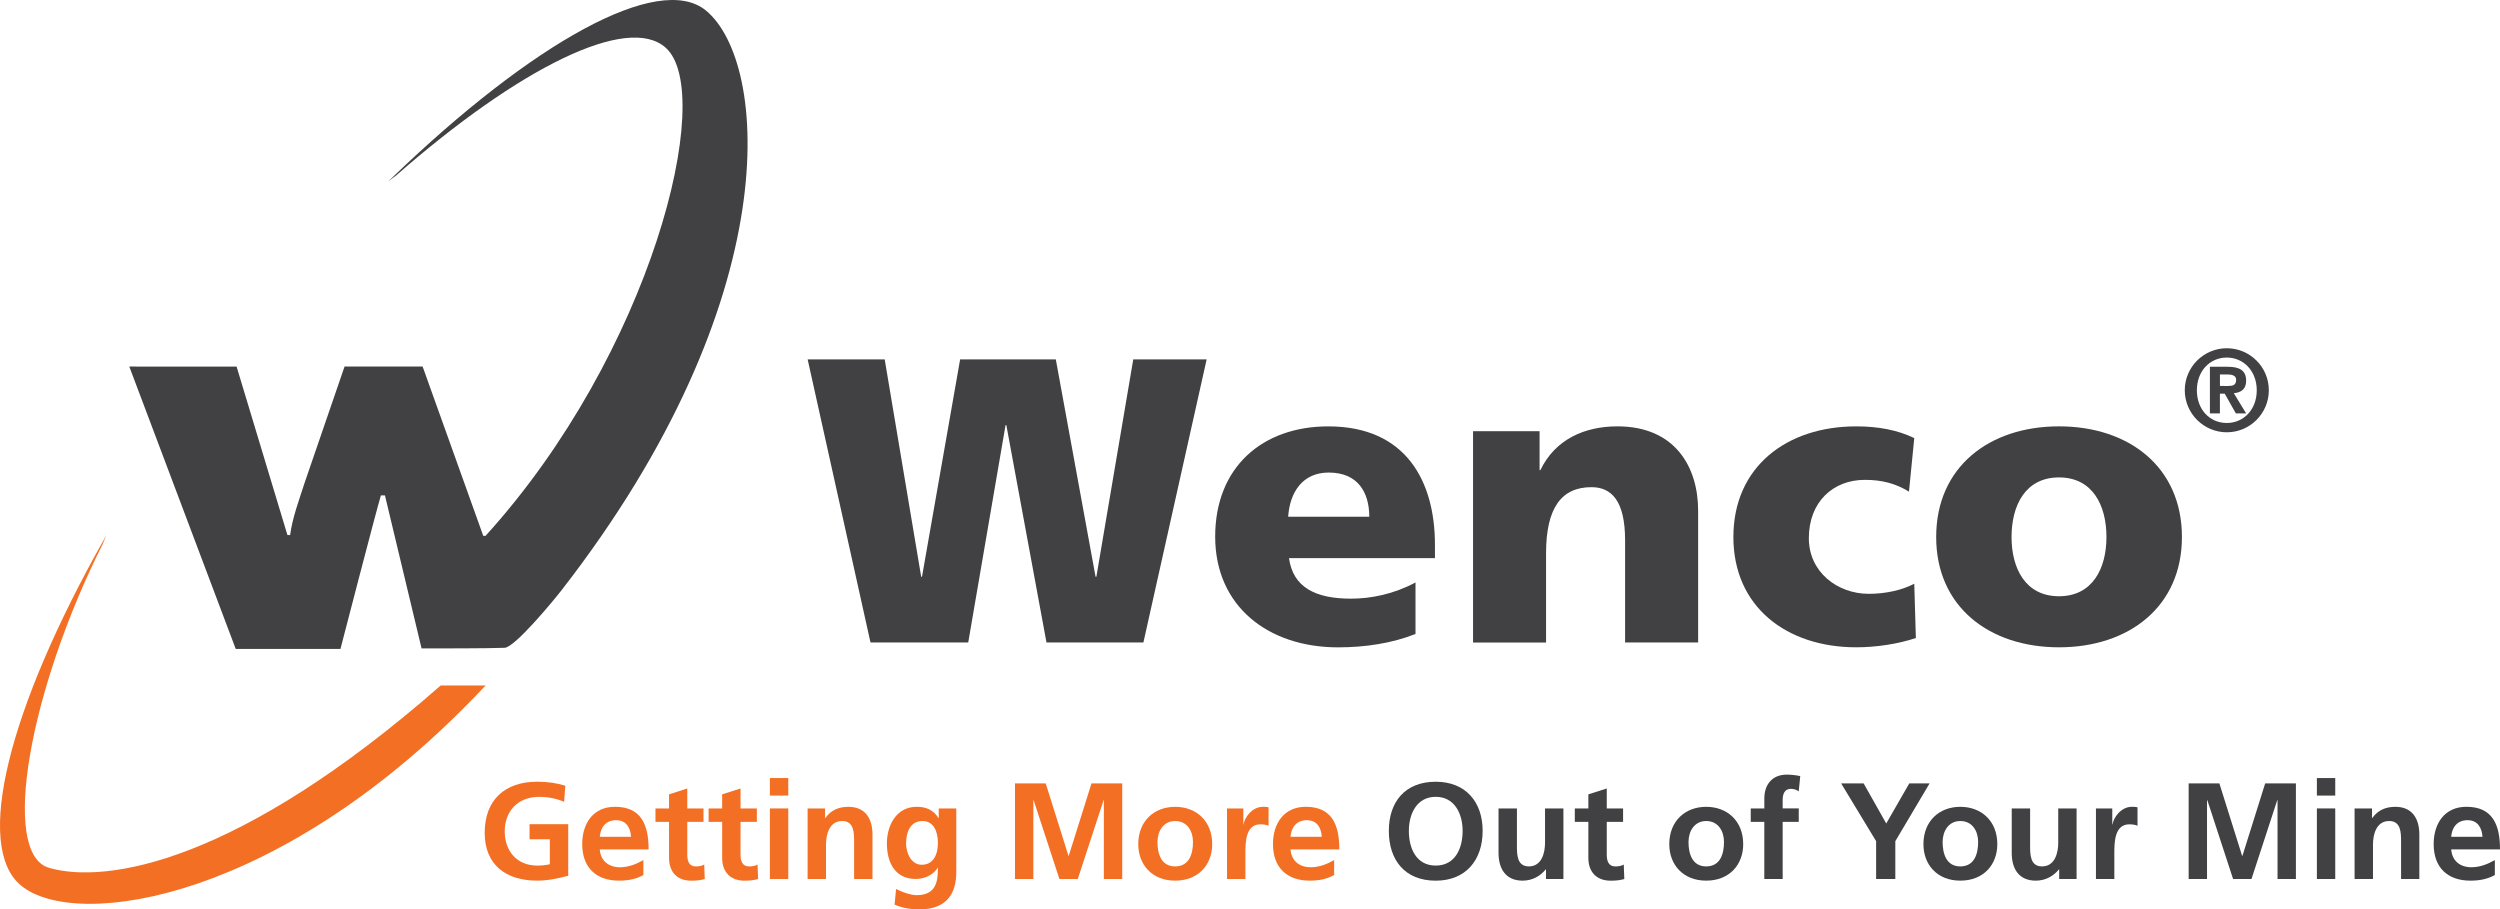 <?xml version="1.0" encoding="utf-8"?>
<!-- Generator: Adobe Illustrator 15.0.0, SVG Export Plug-In . SVG Version: 6.00 Build 0)  -->
<!DOCTYPE svg PUBLIC "-//W3C//DTD SVG 1.1//EN" "http://www.w3.org/Graphics/SVG/1.1/DTD/svg11.dtd">
<svg version="1.1" id="Layer_1" xmlns="http://www.w3.org/2000/svg" xmlns:xlink="http://www.w3.org/1999/xlink" x="0px" y="0px"
	 width="244.546px" height="88.963px" viewBox="0 0 244.546 88.963" enable-background="new 0 0 244.546 88.963"
	 xml:space="preserve">
<polygon fill="#414042" points="79.004,35.158 86.54,35.158 90.109,56.418 90.188,56.418 93.918,35.158 103.278,35.158 
	107.166,56.418 107.245,56.418 110.853,35.158 118.032,35.158 111.845,62.847 102.366,62.847 98.439,41.586 98.361,41.586 
	94.71,62.847 85.151,62.847 "/>
<g>
	<g>
		<g>
			<defs>
				<rect id="SVGID_1_" width="244.546" height="88.963"/>
			</defs>
			<clipPath id="SVGID_2_">
				<use xlink:href="#SVGID_1_"  overflow="visible"/>
			</clipPath>
			<path clip-path="url(#SVGID_2_)" fill="#414042" d="M133.94,50.549c0-2.382-1.11-4.325-3.967-4.325
				c-2.577,0-3.806,1.943-3.968,4.325H133.94z M126.087,54.594c0.395,2.855,2.576,3.966,6.065,3.966c1.943,0,4.166-0.436,6.31-1.584
				v5.037c-2.301,0.912-4.918,1.31-7.576,1.31c-6.824,0-12.019-4.007-12.019-10.828c0-6.822,4.64-10.788,11.066-10.788
				c7.652,0,10.431,5.436,10.431,11.581v1.31L126.087,54.594L126.087,54.594z"/>
		</g>
	</g>
	<g>
		<g>
			<defs>
				<rect id="SVGID_3_" width="244.546" height="88.963"/>
			</defs>
			<clipPath id="SVGID_4_">
				<use xlink:href="#SVGID_3_"  overflow="visible"/>
			</clipPath>
			<path clip-path="url(#SVGID_4_)" fill="#414042" d="M144.093,42.179h6.506v3.808h0.08c1.426-2.978,4.281-4.282,7.533-4.282
				c5.637,0,7.896,3.966,7.896,8.25v12.892h-7.144v-9.996c0-3.891-1.346-5.197-3.291-5.197c-2.934,0-4.44,2.022-4.44,6.468v8.728
				h-7.142V42.179H144.093z"/>
		</g>
	</g>
	<g>
		<g>
			<defs>
				<rect id="SVGID_5_" width="244.546" height="88.963"/>
			</defs>
			<clipPath id="SVGID_6_">
				<use xlink:href="#SVGID_5_"  overflow="visible"/>
			</clipPath>
			<path clip-path="url(#SVGID_6_)" fill="#414042" d="M186.733,48.09c-1.312-0.794-2.616-1.151-4.323-1.151
				c-3.092,0-5.472,2.145-5.472,5.711c0,3.291,2.774,5.437,5.869,5.437c1.626,0,3.253-0.356,4.444-0.989l0.156,5.312
				c-1.785,0.598-3.93,0.908-5.83,0.908c-6.82,0-12.02-3.965-12.02-10.785c0-6.862,5.195-10.827,12.02-10.827
				c2.142,0,4.045,0.356,5.674,1.148L186.733,48.09z"/>
		</g>
	</g>
	<g>
		<g>
			<defs>
				<rect id="SVGID_7_" width="244.546" height="88.963"/>
			</defs>
			<clipPath id="SVGID_8_">
				<use xlink:href="#SVGID_7_"  overflow="visible"/>
			</clipPath>
			<path clip-path="url(#SVGID_8_)" fill="#414042" d="M206.05,52.531c0-3.093-1.35-5.831-4.641-5.831
				c-3.293,0-4.643,2.738-4.643,5.831c0,3.053,1.35,5.793,4.643,5.793S206.05,55.584,206.05,52.531 M189.394,52.531
				c0-6.861,5.193-10.827,12.018-10.827c6.819,0,12.021,3.966,12.021,10.827c0,6.821-5.199,10.788-12.021,10.788
				C194.587,63.319,189.394,59.353,189.394,52.531"/>
		</g>
	</g>
	<g>
		<g>
			<defs>
				<rect id="SVGID_9_" width="244.546" height="88.963"/>
			</defs>
			<clipPath id="SVGID_10_">
				<use xlink:href="#SVGID_9_"  overflow="visible"/>
			</clipPath>
			<path clip-path="url(#SVGID_10_)" fill="#414042" d="M217.949,37.755c0.467,0,0.787-0.08,0.787-0.604
				c0-0.467-0.501-0.523-0.891-0.523h-0.694v1.127H217.949z M216.171,35.876h1.72c1.161,0,1.823,0.342,1.823,1.366
				c0,0.833-0.5,1.16-1.207,1.218l1.207,1.981h-1.004l-1.092-1.936h-0.47v1.936h-0.979v-4.565H216.171z M217.824,41.376
				c1.629,0,2.928-1.299,2.928-3.201c0-1.89-1.299-3.2-2.928-3.2c-1.65,0-2.93,1.311-2.93,3.2
				C214.894,40.078,216.171,41.376,217.824,41.376 M217.824,34.065c2.266,0,4.109,1.843,4.109,4.11c0,2.266-1.844,4.111-4.109,4.111
				c-2.268,0-4.113-1.845-4.113-4.111C213.71,35.908,215.556,34.065,217.824,34.065"/>
		</g>
	</g>
	<g>
		<g>
			<defs>
				<rect id="SVGID_11_" width="244.546" height="88.963"/>
			</defs>
			<clipPath id="SVGID_12_">
				<use xlink:href="#SVGID_11_"  overflow="visible"/>
			</clipPath>
			<path clip-path="url(#SVGID_12_)" fill="#F36F23" d="M55.181,78.438c-0.724-0.334-1.663-0.494-2.415-0.494
				c-2.186,0-3.395,1.469-3.395,3.385c0,1.904,1.18,3.342,3.18,3.342c0.508,0,0.911-0.054,1.234-0.136v-2.442H51.8v-1.474h3.783
				v5.044c-0.994,0.27-2.026,0.48-3.032,0.48c-3.031,0-5.139-1.517-5.139-4.681c0-3.196,1.959-4.997,5.139-4.997
				c1.085,0,1.945,0.149,2.749,0.393L55.181,78.438z"/>
		</g>
	</g>
	<g>
		<g>
			<defs>
				<rect id="SVGID_13_" width="244.546" height="88.963"/>
			</defs>
			<clipPath id="SVGID_14_">
				<use xlink:href="#SVGID_13_"  overflow="visible"/>
			</clipPath>
			<path clip-path="url(#SVGID_14_)" fill="#F36F23" d="M61.728,81.853c-0.054-0.871-0.457-1.623-1.464-1.623
				c-1.004,0-1.513,0.696-1.595,1.623H61.728z M62.935,85.597c-0.658,0.361-1.408,0.547-2.374,0.547c-2.282,0-3.61-1.311-3.61-3.58
				c0-1.998,1.061-3.645,3.208-3.645c2.561,0,3.286,1.755,3.286,4.168h-4.776c0.083,1.112,0.858,1.746,1.972,1.746
				c0.873,0,1.625-0.323,2.294-0.7V85.597z"/>
		</g>
	</g>
	<g>
		<g>
			<defs>
				<rect id="SVGID_15_" width="244.546" height="88.963"/>
			</defs>
			<clipPath id="SVGID_16_">
				<use xlink:href="#SVGID_15_"  overflow="visible"/>
			</clipPath>
			<path clip-path="url(#SVGID_16_)" fill="#F36F23" d="M65.445,80.392h-1.329V79.08h1.329v-1.379l1.784-0.574v1.953h1.587v1.312
				h-1.587v3.219c0,0.593,0.16,1.143,0.839,1.143c0.32,0,0.628-0.066,0.816-0.188l0.053,1.42c-0.375,0.109-0.789,0.162-1.322,0.162
				c-1.398,0-2.17-0.871-2.17-2.236V80.392z"/>
		</g>
	</g>
	<g>
		<g>
			<defs>
				<rect id="SVGID_17_" width="244.546" height="88.963"/>
			</defs>
			<clipPath id="SVGID_18_">
				<use xlink:href="#SVGID_17_"  overflow="visible"/>
			</clipPath>
			<path clip-path="url(#SVGID_18_)" fill="#F36F23" d="M70.64,80.392h-1.326V79.08h1.326v-1.379l1.798-0.574v1.953h1.597v1.312
				h-1.597v3.219c0,0.593,0.162,1.143,0.846,1.143c0.322,0,0.632-0.066,0.818-0.188l0.055,1.42
				c-0.376,0.109-0.792,0.162-1.329,0.162c-1.408,0-2.188-0.871-2.188-2.236V80.392z"/>
		</g>
	</g>
	<g>
		<g>
			<defs>
				<rect id="SVGID_19_" width="244.546" height="88.963"/>
			</defs>
			<clipPath id="SVGID_20_">
				<use xlink:href="#SVGID_19_"  overflow="visible"/>
			</clipPath>
			<path clip-path="url(#SVGID_20_)" fill="#F36F23" d="M75.31,79.08h1.798v6.903H75.31V79.08z M75.31,76.108h1.798v1.714H75.31
				V76.108z"/>
		</g>
	</g>
	<g>
		<g>
			<defs>
				<rect id="SVGID_21_" width="244.546" height="88.963"/>
			</defs>
			<clipPath id="SVGID_22_">
				<use xlink:href="#SVGID_21_"  overflow="visible"/>
			</clipPath>
			<path clip-path="url(#SVGID_22_)" fill="#F36F23" d="M78.999,79.08h1.705v0.937h0.027c0.561-0.787,1.329-1.095,2.266-1.095
				c1.637,0,2.348,1.146,2.348,2.704v4.357h-1.797v-3.688c0-0.845-0.014-1.985-1.167-1.985c-1.302,0-1.583,1.409-1.583,2.295v3.379
				H79L78.999,79.08L78.999,79.08z"/>
		</g>
	</g>
	<g>
		<g>
			<defs>
				<rect id="SVGID_23_" width="244.546" height="88.963"/>
			</defs>
			<clipPath id="SVGID_24_">
				<use xlink:href="#SVGID_23_"  overflow="visible"/>
			</clipPath>
			<path clip-path="url(#SVGID_24_)" fill="#F36F23" d="M91.745,82.456c0-1.182-0.457-2.146-1.503-2.146
				c-1.221,0-1.61,1.129-1.61,2.188c0,0.938,0.497,2.092,1.53,2.092C91.288,84.589,91.745,83.61,91.745,82.456 M93.542,79.08v6.233
				c0,1.877-0.753,3.647-3.647,3.647c-0.711,0-1.533-0.106-2.389-0.47l0.147-1.53c0.55,0.296,1.449,0.604,2.011,0.604
				c1.986,0,2.081-1.488,2.081-2.684h-0.027c-0.338,0.59-1.142,1.098-2.147,1.098c-2.037,0-2.817-1.635-2.817-3.484
				c0-1.662,0.858-3.575,2.925-3.575c0.913,0,1.624,0.308,2.118,1.095h0.028V79.08H93.542z"/>
		</g>
	</g>
	<g>
		<g>
			<defs>
				<rect id="SVGID_25_" width="244.546" height="88.963"/>
			</defs>
			<clipPath id="SVGID_26_">
				<use xlink:href="#SVGID_25_"  overflow="visible"/>
			</clipPath>
			<polygon clip-path="url(#SVGID_26_)" fill="#F36F23" points="99.285,76.629 102.289,76.629 104.516,83.716 104.542,83.716 
				106.769,76.629 109.774,76.629 109.774,85.985 107.978,85.985 107.978,78.269 107.951,78.269 105.426,85.985 103.63,85.985 
				101.108,78.269 101.081,78.294 101.081,85.985 99.285,85.985 			"/>
		</g>
	</g>
	<g>
		<g>
			<defs>
				<rect id="SVGID_27_" width="244.546" height="88.963"/>
			</defs>
			<clipPath id="SVGID_28_">
				<use xlink:href="#SVGID_27_"  overflow="visible"/>
			</clipPath>
			<path clip-path="url(#SVGID_28_)" fill="#F36F23" d="M114.952,84.751c1.381,0,1.744-1.234,1.744-2.389
				c0-1.061-0.563-2.051-1.744-2.051c-1.168,0-1.73,1.018-1.73,2.051C113.222,83.504,113.583,84.751,114.952,84.751 M114.952,78.922
				c2.053,0,3.624,1.375,3.624,3.656c0,1.985-1.331,3.565-3.624,3.565c-2.281,0-3.609-1.58-3.609-3.565
				C111.343,80.297,112.913,78.922,114.952,78.922"/>
		</g>
	</g>
	<g>
		<g>
			<defs>
				<rect id="SVGID_29_" width="244.546" height="88.963"/>
			</defs>
			<clipPath id="SVGID_30_">
				<use xlink:href="#SVGID_29_"  overflow="visible"/>
			</clipPath>
			<path clip-path="url(#SVGID_30_)" fill="#F36F23" d="M120.024,79.08h1.597v1.563h0.026c0.078-0.643,0.818-1.724,1.89-1.724
				c0.176,0,0.363,0,0.553,0.052v1.809c-0.164-0.096-0.484-0.146-0.805-0.146c-1.46,0-1.46,1.822-1.46,2.815v2.534h-1.798
				L120.024,79.08L120.024,79.08z"/>
		</g>
	</g>
	<g>
		<g>
			<defs>
				<rect id="SVGID_31_" width="244.546" height="88.963"/>
			</defs>
			<clipPath id="SVGID_32_">
				<use xlink:href="#SVGID_31_"  overflow="visible"/>
			</clipPath>
			<path clip-path="url(#SVGID_32_)" fill="#F36F23" d="M129.294,81.853c-0.055-0.871-0.457-1.623-1.463-1.623
				s-1.518,0.696-1.598,1.623H129.294z M130.5,85.597c-0.656,0.361-1.408,0.547-2.371,0.547c-2.28,0-3.608-1.311-3.608-3.58
				c0-1.998,1.06-3.645,3.206-3.645c2.562,0,3.283,1.755,3.283,4.168h-4.773c0.08,1.112,0.859,1.746,1.973,1.746
				c0.873,0,1.625-0.323,2.293-0.7v1.464H130.5z"/>
		</g>
	</g>
	<g>
		<g>
			<defs>
				<rect id="SVGID_33_" width="244.546" height="88.963"/>
			</defs>
			<clipPath id="SVGID_34_">
				<use xlink:href="#SVGID_33_"  overflow="visible"/>
			</clipPath>
			<path clip-path="url(#SVGID_34_)" fill="#414042" d="M140.44,84.669c1.921,0,2.631-1.702,2.631-3.395
				c0-1.647-0.764-3.33-2.631-3.33c-1.862,0-2.628,1.683-2.628,3.33C137.812,82.967,138.521,84.669,140.44,84.669 M140.44,76.468
				c2.938,0,4.59,1.987,4.59,4.809c0,2.83-1.625,4.869-4.59,4.869c-3.002,0-4.586-1.998-4.586-4.869
				C135.854,78.414,137.46,76.468,140.44,76.468"/>
		</g>
	</g>
	<g>
		<g>
			<defs>
				<rect id="SVGID_35_" width="244.546" height="88.963"/>
			</defs>
			<clipPath id="SVGID_36_">
				<use xlink:href="#SVGID_35_"  overflow="visible"/>
			</clipPath>
			<path clip-path="url(#SVGID_36_)" fill="#414042" d="M152.931,85.983h-1.704v-0.938h-0.026c-0.551,0.67-1.328,1.099-2.265,1.099
				c-1.64,0-2.351-1.15-2.351-2.707V79.08h1.799v3.685c0,0.846,0.013,1.985,1.166,1.985c1.3,0,1.582-1.408,1.582-2.296V79.08h1.798
				L152.931,85.983L152.931,85.983z"/>
		</g>
	</g>
	<g>
		<g>
			<defs>
				<rect id="SVGID_37_" width="244.546" height="88.963"/>
			</defs>
			<clipPath id="SVGID_38_">
				<use xlink:href="#SVGID_37_"  overflow="visible"/>
			</clipPath>
			<path clip-path="url(#SVGID_38_)" fill="#414042" d="M155.371,80.392h-1.326V79.08h1.326v-1.379l1.801-0.574v1.953h1.596v1.312
				h-1.596v3.219c0,0.593,0.158,1.143,0.846,1.143c0.32,0,0.63-0.066,0.816-0.188l0.054,1.42c-0.375,0.109-0.79,0.162-1.33,0.162
				c-1.405,0-2.187-0.871-2.187-2.236V80.392L155.371,80.392z"/>
		</g>
	</g>
	<g>
		<g>
			<defs>
				<rect id="SVGID_39_" width="244.546" height="88.963"/>
			</defs>
			<clipPath id="SVGID_40_">
				<use xlink:href="#SVGID_39_"  overflow="visible"/>
			</clipPath>
			<path clip-path="url(#SVGID_40_)" fill="#414042" d="M166.897,84.751c1.382,0,1.741-1.234,1.741-2.389
				c0-1.061-0.562-2.051-1.741-2.051c-1.167,0-1.731,1.018-1.731,2.051C165.166,83.504,165.529,84.751,166.897,84.751
				 M166.897,78.922c2.05,0,3.621,1.375,3.621,3.656c0,1.985-1.329,3.565-3.621,3.565c-2.282,0-3.61-1.58-3.61-3.565
				C163.289,80.297,164.856,78.922,166.897,78.922"/>
		</g>
	</g>
	<g>
		<g>
			<defs>
				<rect id="SVGID_41_" width="244.546" height="88.963"/>
			</defs>
			<clipPath id="SVGID_42_">
				<use xlink:href="#SVGID_41_"  overflow="visible"/>
			</clipPath>
			<path clip-path="url(#SVGID_42_)" fill="#414042" d="M172.583,80.392h-1.328V79.08h1.328v-0.962c0-1.383,0.776-2.346,2.201-2.346
				c0.457,0,0.965,0.066,1.312,0.146l-0.146,1.486c-0.16-0.096-0.392-0.241-0.779-0.241c-0.604,0-0.793,0.522-0.793,1.062v0.854
				h1.572v1.312h-1.572v5.592h-1.797v-5.592H172.583L172.583,80.392z"/>
		</g>
	</g>
	<g>
		<g>
			<defs>
				<rect id="SVGID_43_" width="244.546" height="88.963"/>
			</defs>
			<clipPath id="SVGID_44_">
				<use xlink:href="#SVGID_43_"  overflow="visible"/>
			</clipPath>
			<polygon clip-path="url(#SVGID_44_)" fill="#414042" points="183.519,82.283 180.096,76.629 182.296,76.629 184.509,80.552 
				186.764,76.629 188.75,76.629 185.397,82.283 185.397,85.985 183.519,85.985 			"/>
		</g>
	</g>
	<g>
		<g>
			<defs>
				<rect id="SVGID_45_" width="244.546" height="88.963"/>
			</defs>
			<clipPath id="SVGID_46_">
				<use xlink:href="#SVGID_45_"  overflow="visible"/>
			</clipPath>
			<path clip-path="url(#SVGID_46_)" fill="#414042" d="M191.753,84.751c1.384,0,1.746-1.234,1.746-2.389
				c0-1.061-0.565-2.051-1.746-2.051c-1.166,0-1.729,1.018-1.729,2.051C190.025,83.504,190.387,84.751,191.753,84.751
				 M191.753,78.922c2.055,0,3.621,1.375,3.621,3.656c0,1.985-1.326,3.565-3.621,3.565c-2.279,0-3.606-1.58-3.606-3.565
				C188.147,80.297,189.716,78.922,191.753,78.922"/>
		</g>
	</g>
	<g>
		<g>
			<defs>
				<rect id="SVGID_47_" width="244.546" height="88.963"/>
			</defs>
			<clipPath id="SVGID_48_">
				<use xlink:href="#SVGID_47_"  overflow="visible"/>
			</clipPath>
			<path clip-path="url(#SVGID_48_)" fill="#414042" d="M203.128,85.983h-1.701v-0.938h-0.028c-0.549,0.67-1.325,1.099-2.265,1.099
				c-1.641,0-2.35-1.15-2.35-2.707V79.08h1.799v3.685c0,0.846,0.013,1.985,1.166,1.985c1.301,0,1.584-1.408,1.584-2.296V79.08h1.795
				V85.983L203.128,85.983z"/>
		</g>
	</g>
	<g>
		<g>
			<defs>
				<rect id="SVGID_49_" width="244.546" height="88.963"/>
			</defs>
			<clipPath id="SVGID_50_">
				<use xlink:href="#SVGID_49_"  overflow="visible"/>
			</clipPath>
			<path clip-path="url(#SVGID_50_)" fill="#414042" d="M205.022,79.08h1.597v1.563h0.026c0.081-0.643,0.817-1.724,1.894-1.724
				c0.176,0,0.361,0,0.549,0.052v1.809c-0.162-0.096-0.482-0.146-0.803-0.146c-1.464,0-1.464,1.822-1.464,2.815v2.534h-1.799V79.08
				L205.022,79.08z"/>
		</g>
	</g>
	<g>
		<g>
			<defs>
				<rect id="SVGID_51_" width="244.546" height="88.963"/>
			</defs>
			<clipPath id="SVGID_52_">
				<use xlink:href="#SVGID_51_"  overflow="visible"/>
			</clipPath>
			<polygon clip-path="url(#SVGID_52_)" fill="#414042" points="214.091,76.629 217.095,76.629 219.32,83.716 219.352,83.716 
				221.576,76.629 224.582,76.629 224.582,85.985 222.785,85.985 222.785,78.269 222.757,78.269 220.236,85.985 218.438,85.985 
				215.917,78.269 215.888,78.294 215.888,85.985 214.091,85.985 			"/>
		</g>
	</g>
	<g>
		<g>
			<defs>
				<rect id="SVGID_53_" width="244.546" height="88.963"/>
			</defs>
			<clipPath id="SVGID_54_">
				<use xlink:href="#SVGID_53_"  overflow="visible"/>
			</clipPath>
			<path clip-path="url(#SVGID_54_)" fill="#414042" d="M226.634,79.08h1.796v6.903h-1.796V79.08z M226.634,76.108h1.796v1.714
				h-1.796V76.108z"/>
		</g>
	</g>
	<g>
		<g>
			<defs>
				<rect id="SVGID_55_" width="244.546" height="88.963"/>
			</defs>
			<clipPath id="SVGID_56_">
				<use xlink:href="#SVGID_55_"  overflow="visible"/>
			</clipPath>
			<path clip-path="url(#SVGID_56_)" fill="#414042" d="M230.321,79.08h1.706v0.937h0.025c0.564-0.787,1.332-1.095,2.27-1.095
				c1.625,0,2.333,1.146,2.333,2.704v4.357h-1.786v-3.688c0-0.845-0.013-1.985-1.166-1.985c-1.303,0-1.582,1.409-1.582,2.295v3.379
				h-1.8V79.08L230.321,79.08z"/>
		</g>
	</g>
	<g>
		<g>
			<defs>
				<rect id="SVGID_57_" width="244.546" height="88.963"/>
			</defs>
			<clipPath id="SVGID_58_">
				<use xlink:href="#SVGID_57_"  overflow="visible"/>
			</clipPath>
			<path clip-path="url(#SVGID_58_)" fill="#414042" d="M242.833,81.853c-0.06-0.871-0.459-1.623-1.467-1.623
				c-1.007,0-1.516,0.696-1.598,1.623H242.833z M244.039,85.597c-0.656,0.361-1.41,0.547-2.375,0.547
				c-2.281,0-3.607-1.311-3.607-3.58c0-1.998,1.059-3.645,3.203-3.645c2.564,0,3.287,1.755,3.287,4.168h-4.773
				c0.082,1.112,0.857,1.746,1.973,1.746c0.873,0,1.623-0.323,2.295-0.7v1.464H244.039z"/>
		</g>
	</g>
	<g>
		<g>
			<defs>
				<rect id="SVGID_59_" width="244.546" height="88.963"/>
			</defs>
			<clipPath id="SVGID_60_">
				<use xlink:href="#SVGID_59_"  overflow="visible"/>
			</clipPath>
			<path clip-path="url(#SVGID_60_)" fill="#414042" d="M69.063,1.037c-4.612-3.808-17.011,3.155-30.685,16.325l-0.41,0.374
				l0.775-0.567C50.737,6.659,61.417,1.308,65.135,4.684c4.929,4.476-1.423,29.864-17.643,47.736l-0.222-0.008l-5.929-16.555h-7.638
				L29.789,47.25c-0.527,1.647-1.19,3.403-1.41,5.088h-0.264l-4.973-16.481H12.648l10.41,27.621h10.244
				c0,0,3.529-13.631,3.957-15.021h0.395l3.583,14.971c1.445,0,6.737,0,8.122-0.062c1.033-0.046,4.903-4.771,5.573-5.636
				C77.101,29.194,75.179,6.086,69.063,1.037"/>
		</g>
	</g>
	<g>
		<g>
			<defs>
				<rect id="SVGID_61_" width="244.546" height="88.963"/>
			</defs>
			<clipPath id="SVGID_62_">
				<use xlink:href="#SVGID_61_"  overflow="visible"/>
			</clipPath>
			<path clip-path="url(#SVGID_62_)" fill="#F36F23" d="M4.811,84.896c-4.832-1.379-1.923-17.446,5.244-31.692l0.357-0.892
				l-0.26,0.49C0.826,69.339-2.555,82.76,2.031,86.599c5.419,4.53,25.765,1.471,45.471-19.547h-4.394
				C23.218,84.503,10.363,86.483,4.811,84.896"/>
		</g>
	</g>
</g>
</svg>
